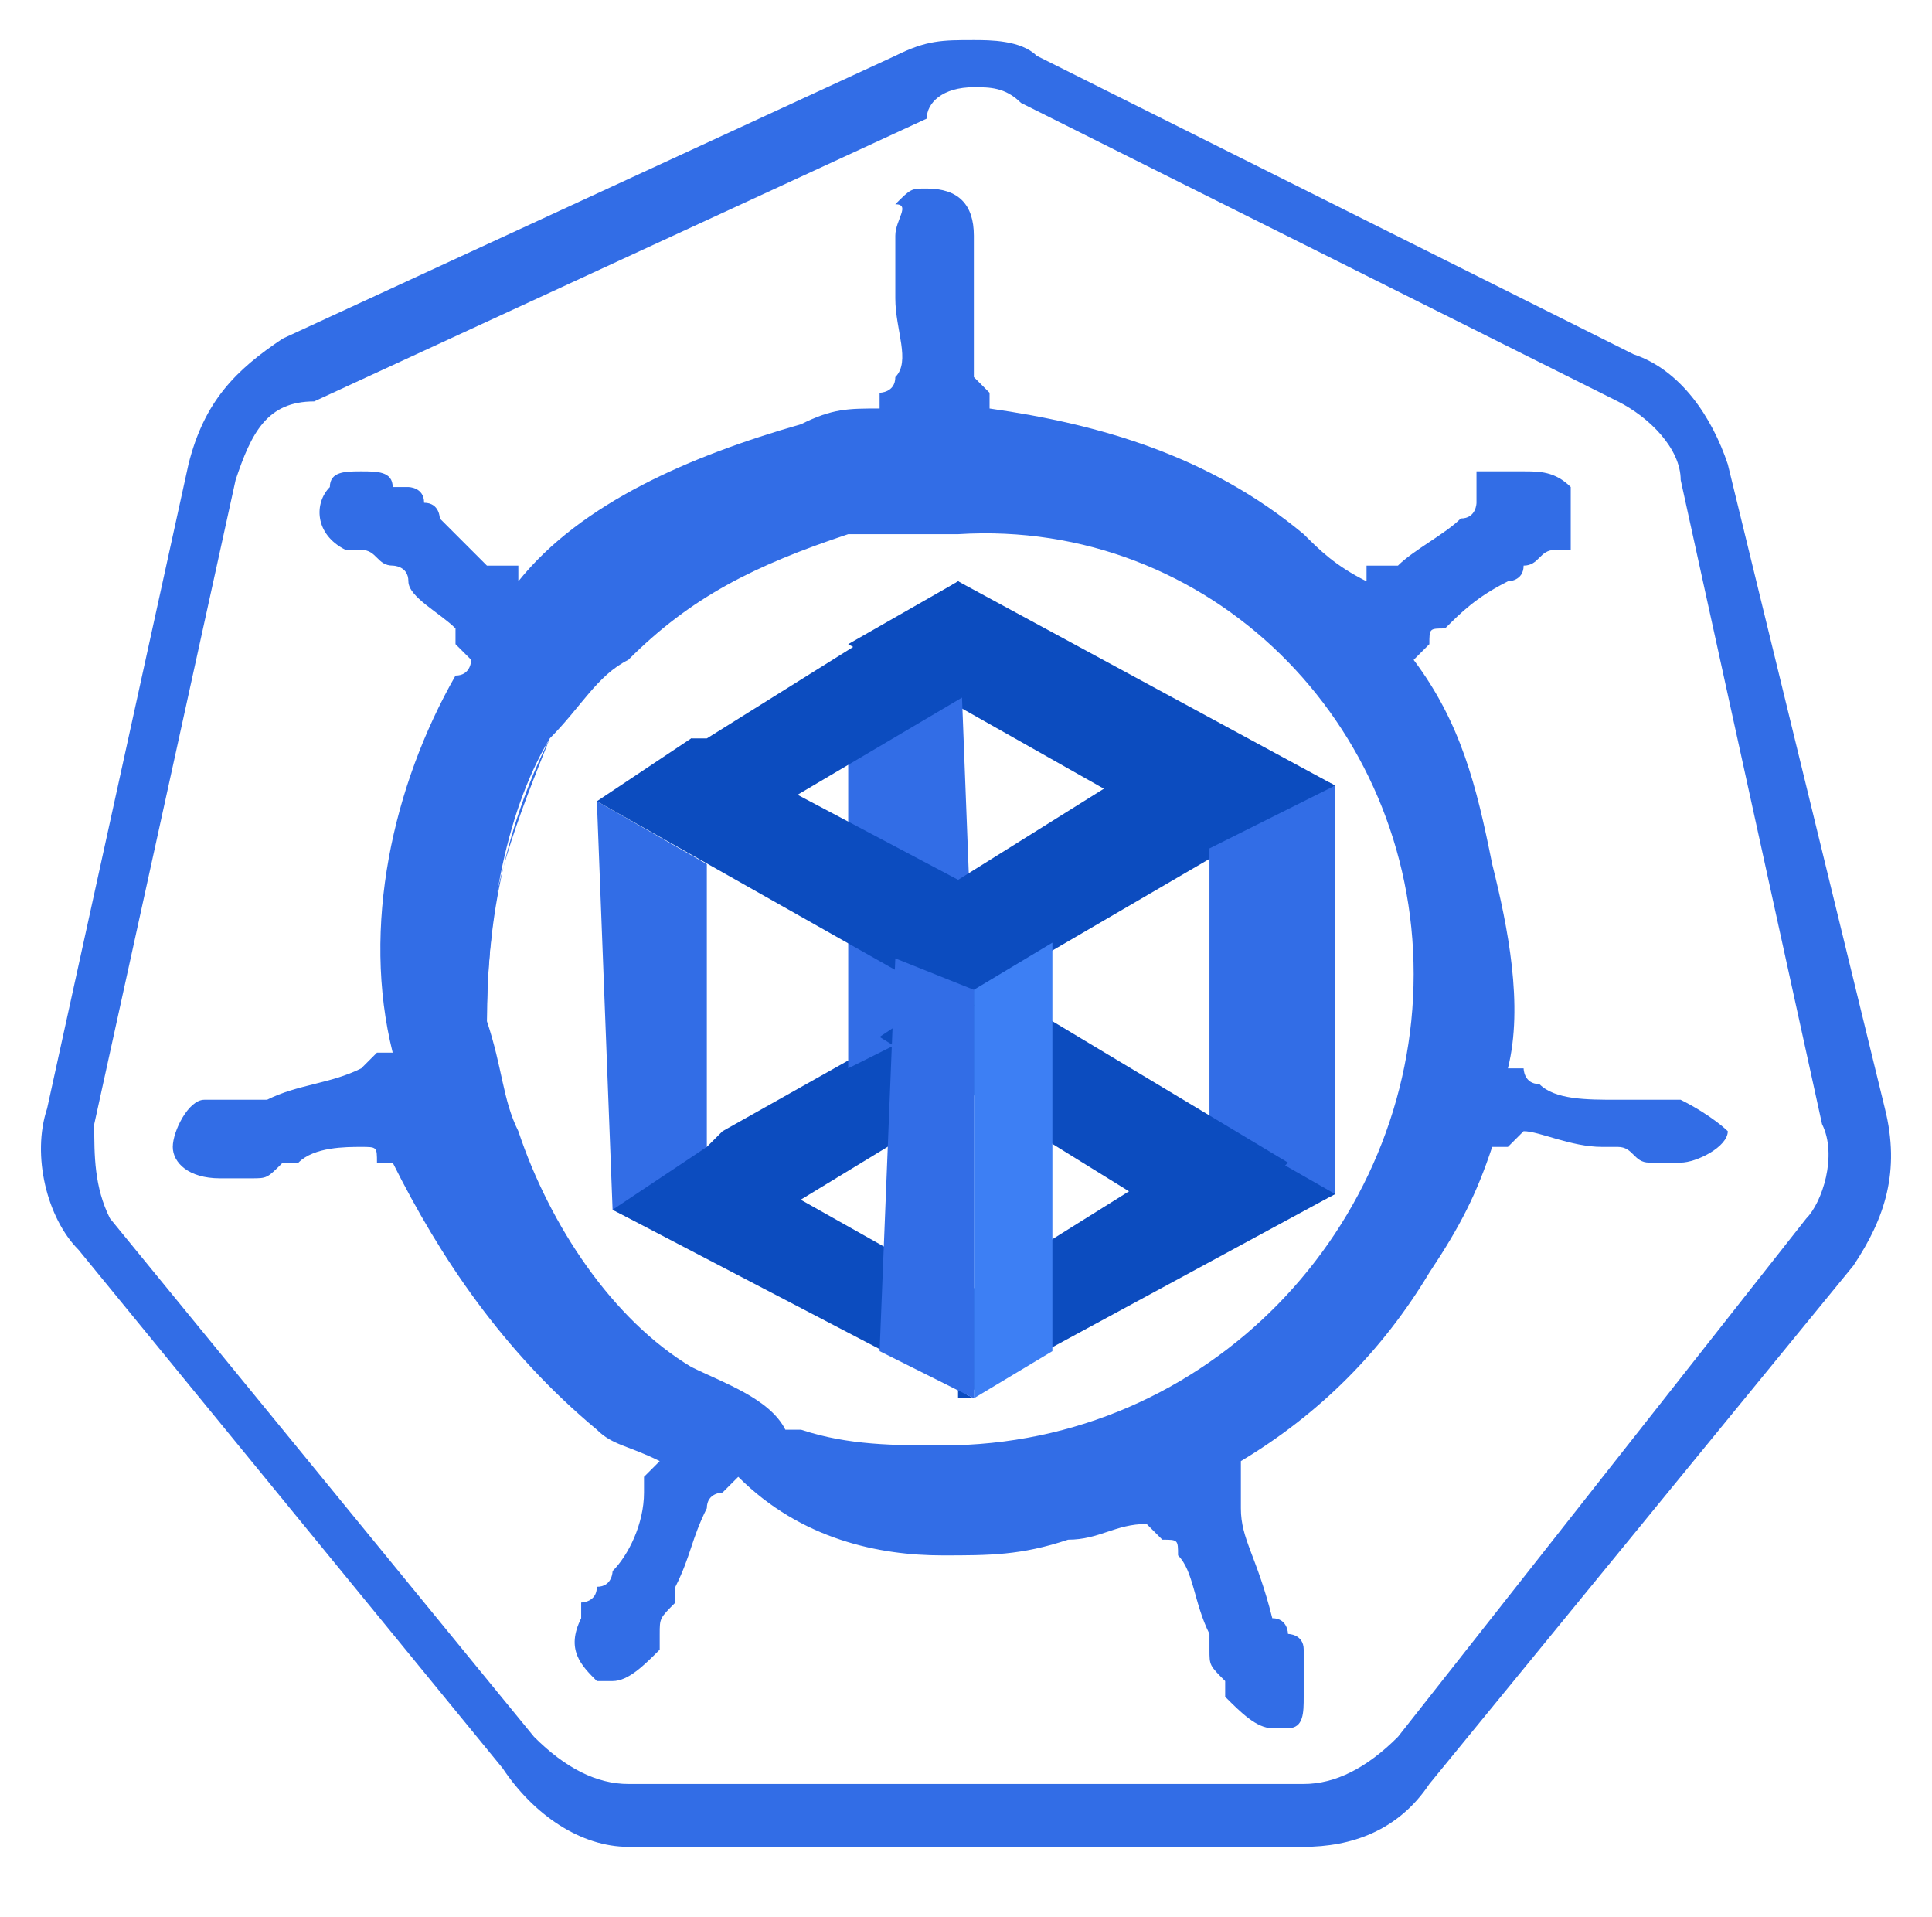 <?xml version="1.0" encoding="utf-8"?>
<!-- Generator: Adobe Illustrator 21.1.0, SVG Export Plug-In . SVG Version: 6.00 Build 0)  -->
<svg version="1.1" id="Layer_1" xmlns="http://www.w3.org/2000/svg" xmlns:xlink="http://www.w3.org/1999/xlink" x="0px" y="0px"
	 viewBox="0 0 12.3 12.2" style="enable-background:new 0 0 12.3 12.2;" xml:space="preserve">
<style type="text/css">
	.st0{fill:#326DE6;}
	.st1{fill:none;}
	.st2{fill:#0C4CBF;}
	.st3{fill:#3D7FF4;}
</style>
<g>
	<g id="border_2_" transform="translate(0, 2.555)">
		<g>
			<path id="Fill-1_1_" class="st0" d="M6.2-2.3L6.2-2.3c-0.2,0-0.3,0-0.5,0.1L1.8-0.4C1.5-0.2,1.3,0,1.2,0.4L0.3,4.5
				c-0.1,0.3,0,0.7,0.2,0.9l2.7,3.3C3.4,9,3.7,9.2,4,9.2h4.3c0.3,0,0.6-0.1,0.8-0.4l2.7-3.3C12,5.2,12.1,4.9,12,4.5l-1-4.1
				c-0.1-0.3-0.3-0.6-0.6-0.7L6.6-2.2C6.5-2.3,6.3-2.3,6.2-2.3 M6.2-2c0.1,0,0.2,0,0.3,0.1L10.3,0c0.2,0.1,0.4,0.3,0.4,0.5l0.9,4.1
				c0.1,0.2,0,0.5-0.1,0.6L8.9,8.5C8.7,8.7,8.5,8.8,8.3,8.8H4c-0.2,0-0.4-0.1-0.6-0.3L0.7,5.2C0.6,5,0.6,4.8,0.6,4.6l0.9-4.1
				C1.6,0.2,1.7,0,2,0l3.9-1.8C5.9-1.9,6-2,6.2-2"/>
		</g>
	</g>
	<path class="st1" d="M5.7,3.3C5.7,3.3,5.6,3.3,5.7,3.3C5.6,3.3,5.7,3.3,5.7,3.3L5.7,3.3z"/>
	<path class="st1" d="M5.4,3.4C4.8,3.5,4.4,3.8,4,4.2l0,0C4.4,3.8,4.9,3.5,5.4,3.4C5.4,3.4,5.4,3.4,5.4,3.4z"/>
	<path class="st0" d="M3.3,7.2L3.3,7.2c0.2,0.6,0.6,1.1,1.1,1.5l0,0C3.9,8.3,3.5,7.8,3.3,7.2z"/>
	<path class="st0" d="M3.5,4.7L3.5,4.7C3.2,5.3,3.1,5.9,3.1,6.5l0,0c0-0.1,0-0.2,0-0.3C3.1,5.7,3.3,5.2,3.5,4.7z"/>
	<path class="st1" d="M5.1,9c0,0,0.1,0,0.1,0C5.2,9,5.1,9,5.1,9L5.1,9z"/>
	<path class="st0" d="M10.7,7C10.7,7,10.7,7,10.7,7C10.7,7,10.7,7,10.7,7C10.7,7,10.7,7,10.7,7C10.7,7,10.7,7,10.7,7
		c-0.1,0-0.2,0-0.3,0c0,0-0.1,0-0.1,0h0c-0.2,0-0.4,0-0.5-0.1c-0.1,0-0.1-0.1-0.1-0.1c0,0,0,0,0,0l-0.1,0c0.1-0.4,0-0.9-0.1-1.3
		C9.4,5,9.3,4.6,9,4.2l0.1-0.1v0c0-0.1,0-0.1,0.1-0.1c0.1-0.1,0.2-0.2,0.4-0.3c0,0,0.1,0,0.1-0.1c0.1,0,0.1-0.1,0.2-0.1
		c0,0,0,0,0.1,0c0,0,0,0,0,0C10,3.4,10,3.2,10,3.1C9.9,3,9.8,3,9.7,3C9.7,3,9.6,3,9.5,3l0,0c0,0,0,0-0.1,0C9.4,3.2,9.4,3.2,9.4,3.2
		c0,0,0,0.1-0.1,0.1C9.2,3.4,9,3.5,8.9,3.6c0,0-0.1,0-0.1,0c0,0,0,0-0.1,0h0L8.7,3.7C8.5,3.6,8.4,3.5,8.3,3.4C7.7,2.9,7,2.7,6.3,2.6
		l0-0.1l0,0c0,0-0.1-0.1-0.1-0.1c0-0.1,0-0.3,0-0.5v0c0,0,0-0.1,0-0.1c0-0.1,0-0.1,0-0.2V1.5c0-0.2-0.1-0.3-0.3-0.3
		c-0.1,0-0.1,0-0.2,0.1C5.8,1.3,5.7,1.4,5.7,1.5v0.1c0,0.1,0,0.1,0,0.2c0,0,0,0.1,0,0.1v0c0,0.2,0.1,0.4,0,0.5
		c0,0.1-0.1,0.1-0.1,0.1l0,0l0,0.1c-0.2,0-0.3,0-0.5,0.1c-0.7,0.2-1.4,0.5-1.8,1L3.3,3.6c0,0,0,0-0.1,0c0,0-0.1,0-0.1,0
		C3,3.5,2.9,3.4,2.8,3.3c0,0,0-0.1-0.1-0.1c0-0.1-0.1-0.1-0.1-0.1c0,0,0,0-0.1,0c0,0,0,0,0,0C2.5,3,2.4,3,2.3,3C2.2,3,2.1,3,2.1,3.1
		C2,3.2,2,3.4,2.2,3.5c0,0,0,0,0,0c0,0,0,0,0.1,0c0.1,0,0.1,0.1,0.2,0.1c0,0,0.1,0,0.1,0.1C2.6,3.8,2.8,3.9,2.9,4
		C2.9,4,2.9,4,2.9,4.1v0L3,4.2c0,0,0,0.1-0.1,0.1C2.5,5,2.3,5.9,2.5,6.7l-0.1,0c0,0,0,0,0,0c0,0-0.1,0.1-0.1,0.1
		C2.1,6.9,1.9,6.9,1.7,7c0,0-0.1,0-0.1,0C1.6,7,1.5,7,1.4,7c0,0,0,0-0.1,0c0,0,0,0,0,0C1.2,7,1.1,7.2,1.1,7.3c0,0.1,0.1,0.2,0.3,0.2
		c0,0,0.1,0,0.1,0c0,0,0,0,0,0c0,0,0,0,0.1,0c0.1,0,0.1,0,0.2-0.1c0,0,0.1,0,0.1,0h0C2,7.3,2.2,7.3,2.3,7.3h0c0.1,0,0.1,0,0.1,0.1
		c0,0,0,0,0,0l0.1,0C2.8,8,3.2,8.6,3.8,9.1C3.9,9.2,4,9.2,4.2,9.3L4.1,9.4c0,0,0,0,0,0c0,0,0,0.1,0,0.1C4.1,9.7,4,9.9,3.9,10v0
		c0,0,0,0.1-0.1,0.1c0,0.1-0.1,0.1-0.1,0.1c0,0,0,0,0,0.1c0,0,0,0,0,0c-0.1,0.2,0,0.3,0.1,0.4c0,0,0.1,0,0.1,0
		c0.1,0,0.2-0.1,0.3-0.2c0,0,0,0,0,0c0,0,0,0,0-0.1c0-0.1,0-0.1,0.1-0.2l0-0.1c0.1-0.2,0.1-0.3,0.2-0.5c0-0.1,0.1-0.1,0.1-0.1
		c0,0,0,0,0,0l0.1-0.1C5.1,9.8,5.6,9.9,6,9.9c0.3,0,0.5,0,0.8-0.1c0.2,0,0.3-0.1,0.5-0.1l0.1,0.1c0,0,0,0,0,0c0.1,0,0.1,0,0.1,0.1
		c0.1,0.1,0.1,0.3,0.2,0.5v0l0,0.1c0,0.1,0,0.1,0.1,0.2c0,0,0,0,0,0.1c0,0,0,0,0,0c0.1,0.1,0.2,0.2,0.3,0.2c0,0,0.1,0,0.1,0
		c0.1,0,0.1-0.1,0.1-0.2c0-0.1,0-0.2,0-0.2c0,0,0,0,0,0c0,0,0,0,0-0.1c0-0.1-0.1-0.1-0.1-0.1c0,0,0-0.1-0.1-0.1v0
		C8,9.9,7.9,9.8,7.9,9.6c0-0.1,0-0.1,0-0.1c0,0,0,0,0,0L7.9,9.3c0.5-0.3,0.9-0.7,1.2-1.2c0.2-0.3,0.3-0.5,0.4-0.8l0.1,0c0,0,0,0,0,0
		c0,0,0.1-0.1,0.1-0.1h0c0.1,0,0.3,0.1,0.5,0.1h0c0,0,0.1,0,0.1,0c0.1,0,0.1,0.1,0.2,0.1c0,0,0,0,0.1,0c0,0,0,0,0,0c0,0,0.1,0,0.1,0
		c0.1,0,0.3-0.1,0.3-0.2C11,7.2,10.9,7.1,10.7,7z M6,9.2c-0.3,0-0.6,0-0.9-0.1c0,0-0.1,0-0.1,0l0,0C4.9,8.9,4.6,8.8,4.4,8.7l0,0
		C3.9,8.4,3.5,7.8,3.3,7.2l0,0C3.2,7,3.2,6.8,3.1,6.5l0,0c0-0.6,0.1-1.3,0.4-1.8l0,0C3.7,4.5,3.8,4.3,4,4.2l0,0
		c0.4-0.4,0.8-0.6,1.4-0.8c0,0,0.1,0,0.1,0c0.1,0,0.1,0,0.2,0c0,0,0,0,0,0l0,0c0.1,0,0.3,0,0.4,0C7.7,3.3,9,4.6,9,6.2S7.7,9.2,6,9.2
		z"/>
	<g>
		<polygon class="st2" points="4.5,8 6.8,6.6 6.2,6.3 4.6,7.2 4.5,7.3 		"/>
		<polygon class="st0" points="4.5,5.5 4.5,8 3.9,7.7 3.8,5.1 		"/>
		<polygon class="st2" points="6.1,8.2 4.5,7.3 3.9,7.7 6.2,8.9 6.1,8.9 		"/>
		<polygon class="st2" points="8.5,5 6.1,3.7 5.4,4.1 7.7,5.4 7.8,5.4 		"/>
		<path class="st0" d="M6.1,3.8C6.1,3.8,6.1,3.8,6.1,3.8C6.1,3.8,6.1,3.8,6.1,3.8L6.1,3.8L5.4,4.2l0,2.6l0.8-0.4L6.1,3.8
			C6.1,3.8,6.1,3.8,6.1,3.8z"/>
		<polygon class="st2" points="6.1,6.4 8.5,5 7.7,4.6 6.1,5.6 6.1,5.6 		"/>
		<path class="st2" d="M4.5,5.4l2.2-1.3L6.1,3.7l-1.6,1l-0.1,0l0,0.6C4.5,5.4,4.5,5.4,4.5,5.4z"/>
		<polygon class="st0" points="8.5,7.6 8.5,5 7.7,5.4 7.7,8 		"/>
		<polygon class="st2" points="6.1,8.9 8.5,7.6 7.8,7.2 6.2,8.2 6.1,8.2 		"/>
		<path class="st2" d="M7.8,7.8l0.4-0.4l-2-1.2L5.6,6.6l2.1,1.3C7.7,7.9,7.8,7.9,7.8,7.8z"/>
		<polygon class="st3" points="6.7,8.6 6.7,6 6.2,6.3 6.2,8.9 		"/>
		<polygon class="st2" points="6.1,5.6 4.4,4.7 3.8,5.1 6.1,6.4 6.2,6.4 		"/>
		<polygon class="st0" points="6.2,6.3 6.2,8.9 5.6,8.6 5.7,6.1 		"/>
	</g>
</g>
</svg>
